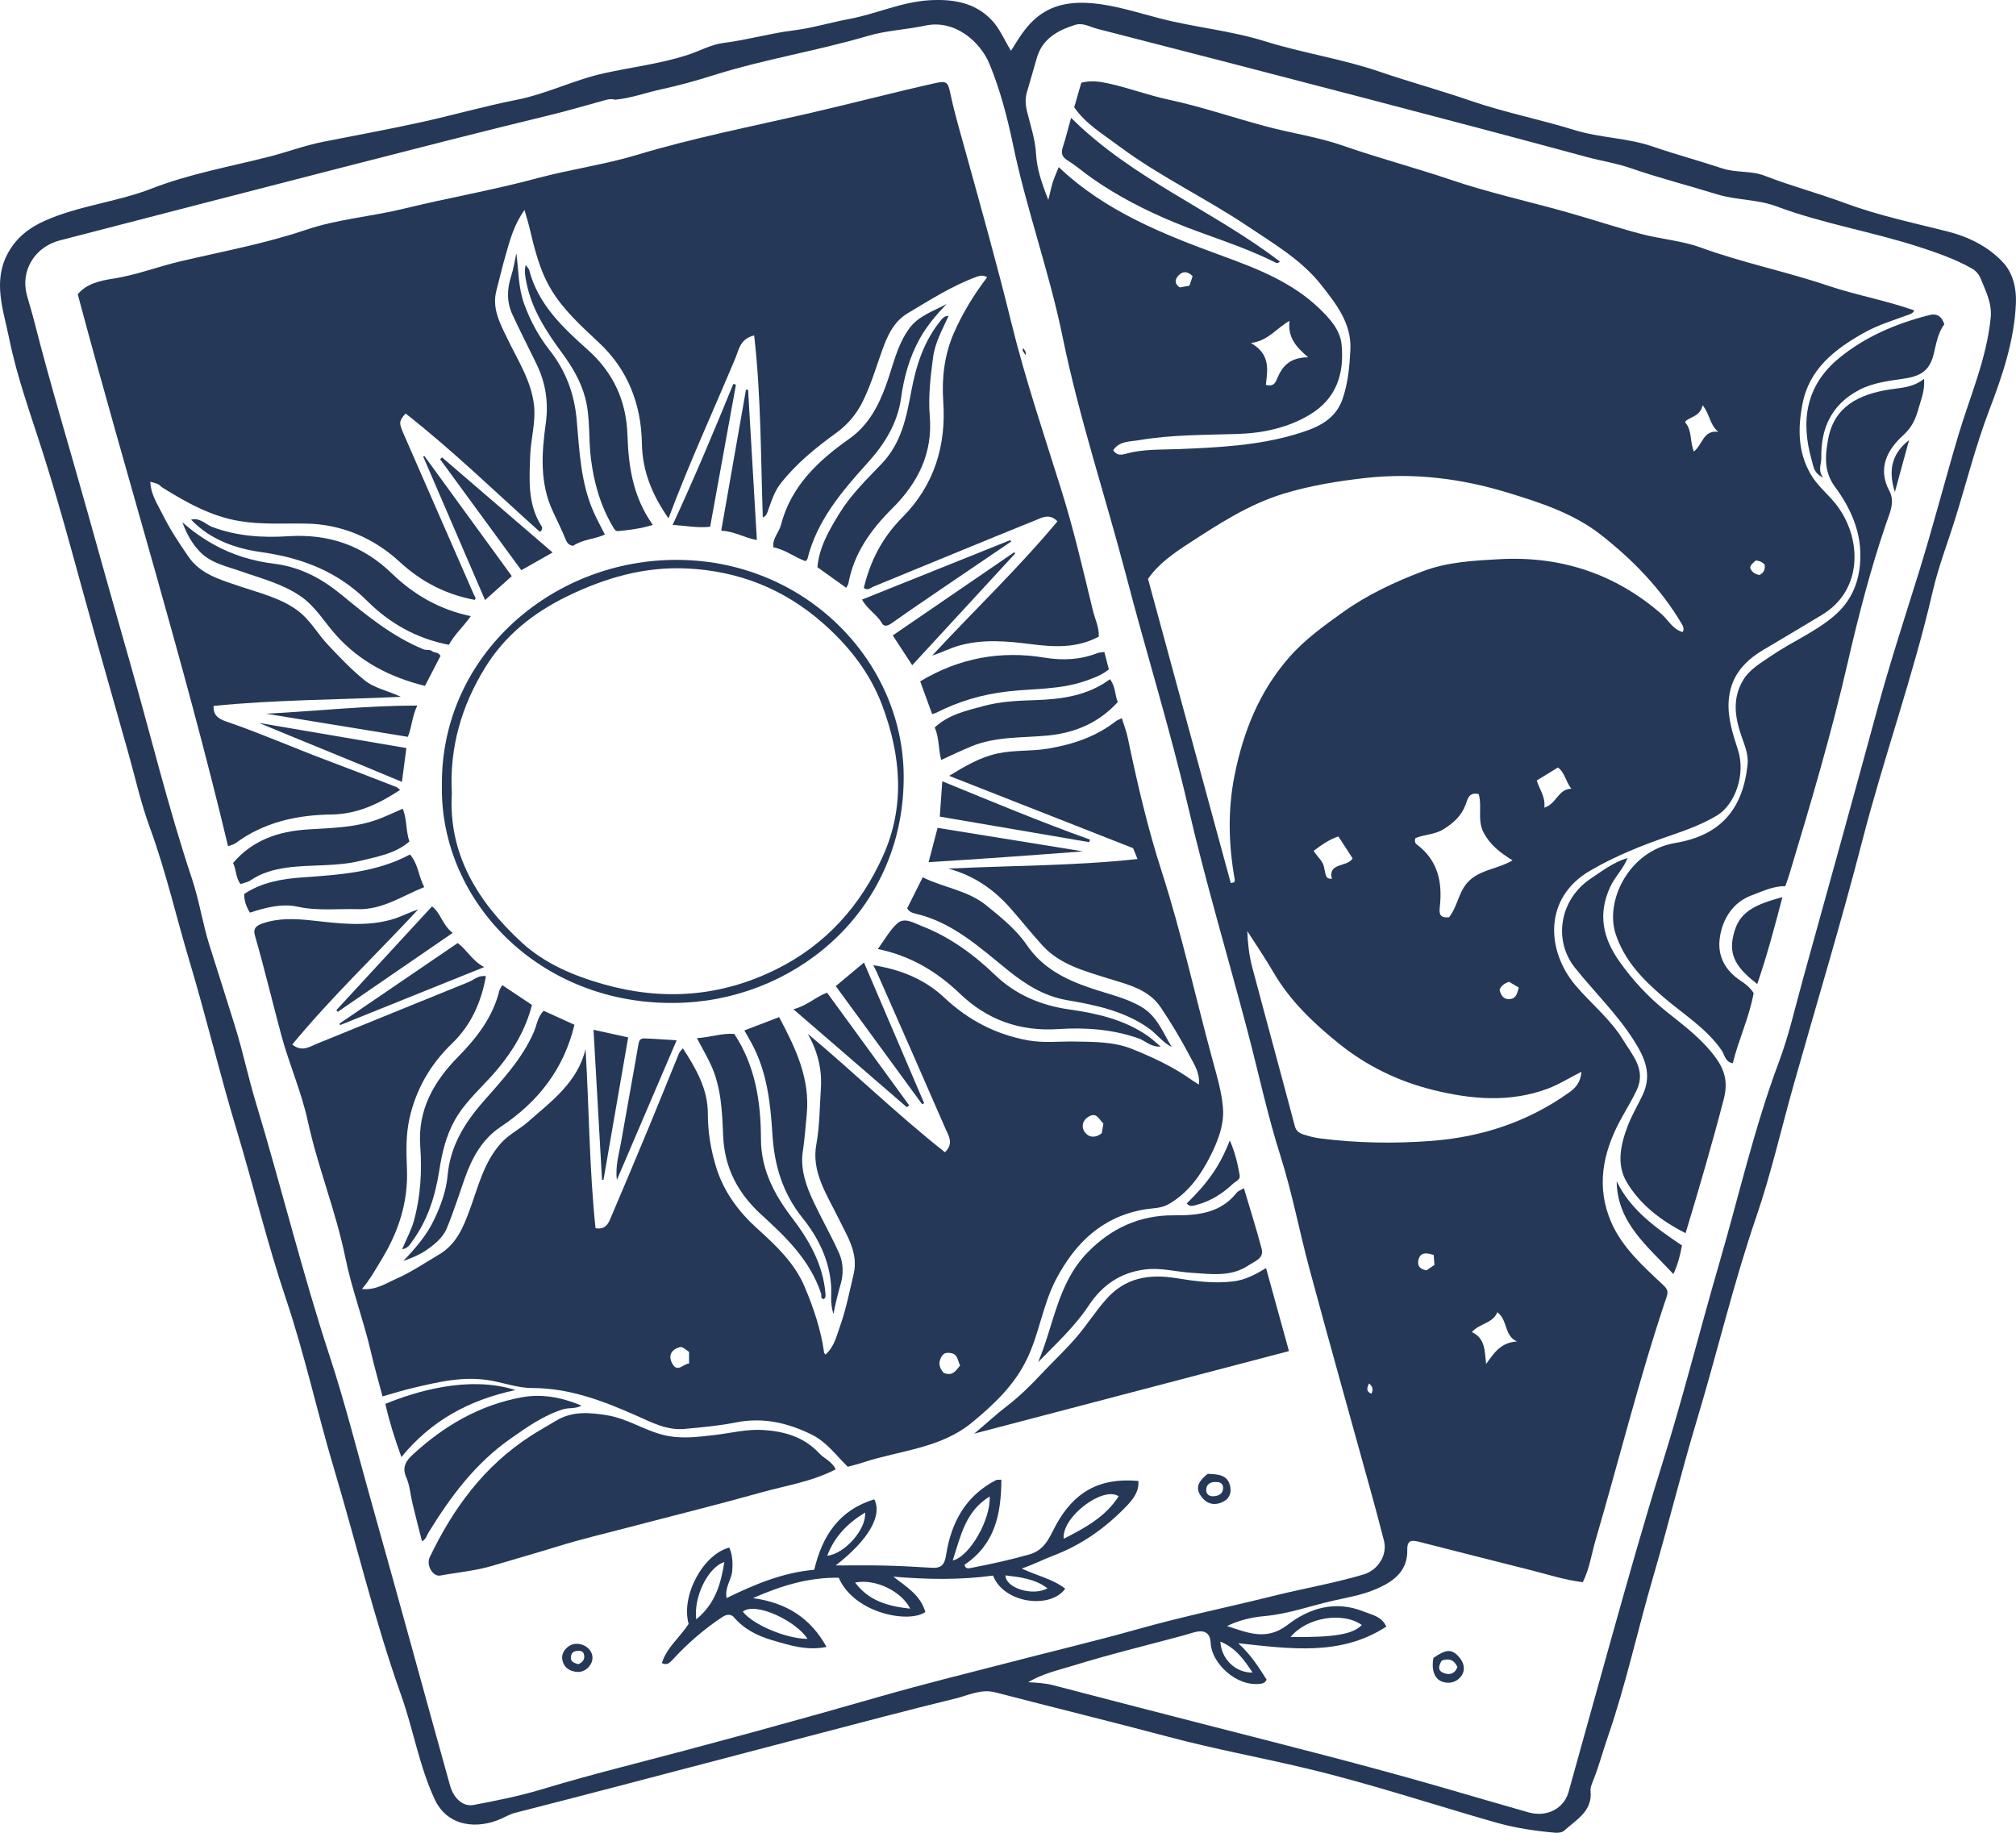 <svg width="55" height="50" viewBox="0 0 55 50" fill="none" xmlns="http://www.w3.org/2000/svg">
<path fill-rule="evenodd" clip-rule="evenodd" d="M52.638 8.595C51.736 8.824 50.892 9.181 50.18 9.764C49.266 10.51 49.12 11.482 49.426 12.551C49.473 12.717 49.479 12.91 49.738 13.026C49.587 12.829 49.691 12.665 49.688 12.504C49.672 11.699 49.953 11.038 50.727 10.635C51.123 10.429 51.563 10.389 51.993 10.321C52.436 10.251 52.65 10.075 52.752 9.669C52.824 9.383 52.865 9.085 53.044 8.848C52.979 8.637 52.851 8.542 52.638 8.595Z" fill="#253858"/>
<path fill-rule="evenodd" clip-rule="evenodd" d="M54.654 7.167C54.251 6.729 53.706 6.458 53.117 6.311C52.175 6.074 51.22 5.872 50.312 5.533C49.596 5.267 48.856 5.072 48.145 4.795C47.773 4.649 47.367 4.72 46.99 4.595C46.357 4.385 45.711 4.212 45.08 3.995C44.392 3.758 43.654 3.765 42.958 3.549C42.016 3.257 41.039 3.066 40.11 2.745C39.292 2.463 38.455 2.235 37.636 1.955C36.62 1.607 35.538 1.447 34.507 1.125C33.574 0.834 32.596 0.747 31.654 0.505C31.037 0.347 30.431 0.142 29.786 0.088C29.21 0.04 28.684 0.123 28.238 0.515C27.959 0.759 27.779 1.071 27.581 1.386C27.403 1.096 27.277 0.783 27.058 0.551C26.602 0.069 26.003 -0.033 25.338 0.008C24.582 0.057 23.906 0.38 23.176 0.516C22.659 0.613 22.152 0.768 21.632 0.832C20.996 0.911 20.382 1.091 19.747 1.17C19.39 1.215 19.08 1.397 18.744 1.504C18.011 1.739 17.244 1.831 16.494 1.995C15.67 2.174 14.919 2.561 14.086 2.725C13.204 2.899 12.34 3.148 11.461 3.34C10.587 3.531 9.707 3.693 8.829 3.866C8.32 3.965 7.837 4.149 7.337 4.276C6.264 4.549 5.167 4.743 4.132 5.146C3.189 5.513 2.158 5.607 1.226 6.021C0.792 6.214 0.457 6.48 0.231 6.879C-0.215 7.662 0.095 8.465 0.249 9.228C0.467 10.312 0.858 11.361 1.192 12.421C1.711 14.057 2.138 15.72 2.604 17.371C2.901 18.421 3.198 19.471 3.495 20.521C3.688 21.201 3.838 21.896 4.082 22.559C4.526 23.768 4.808 25.02 5.177 26.248C5.63 27.764 5.997 29.305 6.454 30.819C6.917 32.356 7.29 33.916 7.804 35.442C8.312 36.951 8.649 38.513 9.104 40.039C9.722 42.108 10.219 44.21 10.944 46.248C11.278 47.185 11.435 48.172 11.858 49.084C12.214 49.852 13.041 49.902 13.674 49.616C13.802 49.559 13.92 49.489 14.06 49.454C15.037 49.205 16.014 48.951 16.99 48.696C18.674 48.255 20.357 47.812 22.041 47.372C23.384 47.021 24.727 46.664 26.077 46.334C26.428 46.247 26.766 46.068 27.163 46.171C28.737 46.582 30.319 46.967 31.892 47.386C33.13 47.716 34.392 47.946 35.637 48.243C37.383 48.659 39.081 49.226 40.803 49.718C41.338 49.87 41.876 49.95 42.424 49.998C42.506 50.006 42.617 49.992 42.673 49.943C43.005 49.642 43.45 49.41 43.393 48.86C43.383 48.757 43.439 48.643 43.479 48.54C43.627 48.158 43.734 47.762 43.867 47.375C44.361 45.945 44.677 44.466 45.102 43.016C45.52 41.586 45.873 40.138 46.303 38.711C46.855 36.878 47.29 35.016 47.913 33.201C48.319 32.019 48.595 30.794 48.935 29.591C49.562 27.369 50.234 25.159 50.81 22.925C51.398 20.646 52.2 18.425 52.729 16.129C52.886 15.451 53.143 14.795 53.349 14.127C53.653 13.148 53.902 12.155 54.27 11.189C54.629 10.253 54.958 9.282 54.998 8.262C55.014 7.869 54.918 7.457 54.654 7.167L54.654 7.167ZM24.021 46.28C21.68 46.953 19.331 47.594 16.971 48.205C16.232 48.396 15.494 48.6 14.761 48.82C14.162 48.999 13.537 49.126 12.916 49.242C12.636 49.294 12.376 49.064 12.277 48.708C11.94 47.507 11.612 46.302 11.278 45.098C10.884 43.672 10.49 42.246 10.089 40.822C9.731 39.545 9.408 38.256 8.994 36.996C8.244 34.712 7.675 32.379 6.98 30.079C6.776 29.405 6.633 28.716 6.426 28.045C6.193 27.29 5.951 26.538 5.714 25.786C5.528 25.197 5.438 24.578 5.241 23.985C4.586 22.024 4.102 20.016 3.534 18.031C3.151 16.693 2.774 15.354 2.4 14.013C1.91 12.256 1.377 10.509 0.928 8.742C0.868 8.507 0.793 8.276 0.731 8.042C0.556 7.38 0.95 6.734 1.634 6.558C4.212 5.892 6.79 5.222 9.37 4.56C11.255 4.077 13.138 3.591 15.028 3.134C15.496 3.021 15.955 2.883 16.417 2.758C16.528 2.727 16.638 2.682 16.779 2.72C17.2 2.684 17.615 2.529 18.044 2.436C18.527 2.331 19.006 2.198 19.478 2.049C20.858 1.613 22.294 1.389 23.676 0.98C24.191 0.828 24.722 0.811 25.239 0.699C26.049 0.522 26.744 1.14 26.993 1.74C27.293 2.468 27.485 3.216 27.642 3.97C28.01 5.73 28.63 7.43 28.989 9.188C29.44 11.396 30.156 13.533 30.725 15.709C31.272 17.809 31.921 19.887 32.412 22C32.887 24.051 33.492 26.067 34.028 28.102C34.331 29.249 34.576 30.413 34.936 31.544C35.256 32.552 35.447 33.586 35.721 34.602C36.274 36.661 36.854 38.712 37.421 40.767C37.537 41.188 37.649 41.609 37.757 42.032C37.857 42.422 37.596 42.837 37.191 42.956C36.38 43.196 35.544 43.337 34.724 43.542C33.511 43.844 32.285 44.095 31.081 44.434C29.869 44.774 28.643 45.064 27.426 45.381C26.289 45.674 25.149 45.956 24.021 46.28L24.021 46.28ZM39.013 31.128C38.012 31.201 37.022 31.184 36.032 31.059C35.871 31.039 35.71 30.999 35.556 30.948C35.451 30.912 35.362 30.859 35.326 30.724C34.941 29.269 34.542 27.818 34.157 26.363C34.076 26.053 34.041 25.731 34.029 25.401C34.267 25.773 34.516 26.139 34.739 26.521C35.188 27.295 35.826 27.905 36.522 28.466C37.28 29.076 38.145 29.5 39.097 29.735C40.14 29.994 41.196 30.086 42.233 29.697C42.53 29.585 42.803 29.413 43.146 29.238C43.118 29.536 42.979 29.683 42.81 29.803C41.68 30.608 40.413 31.027 39.012 31.128L39.013 31.128ZM41.387 36.597C40.939 36.624 40.757 36.913 40.544 37.212C40.501 36.853 40.527 36.514 40.155 36.341C40.368 36.096 40.719 36.113 40.851 35.798C41.145 36.028 41.028 36.437 41.387 36.597ZM39.135 34.507C39.059 34.559 38.984 34.61 38.917 34.656C38.705 34.623 38.654 34.487 38.708 34.334C38.772 34.15 38.937 34.184 39.113 34.236C39.122 34.334 39.128 34.417 39.135 34.507ZM37.414 38.022C37.271 37.961 37.285 37.87 37.351 37.742C37.469 37.84 37.459 37.923 37.414 38.022ZM36.336 23.978C36.178 23.96 36.182 23.96 36.12 23.648C36.087 23.482 35.939 23.377 35.839 23.212C36.049 23.052 36.255 22.907 36.513 22.818C36.649 23.025 36.771 23.214 36.901 23.416C36.764 23.666 36.222 23.518 36.336 23.978ZM40.478 22.718C40.65 23.044 40.917 23.257 41.265 23.471C40.889 23.695 40.461 23.713 40.134 23.981C39.789 24.265 39.79 24.696 39.534 25.023C39.343 25.042 39.251 24.995 39.278 24.763C39.357 24.097 39.246 23.482 38.653 23.038C38.599 22.998 38.592 22.945 38.613 22.867C38.852 22.762 39.141 22.773 39.382 22.622C39.657 22.45 39.874 22.254 39.987 21.946C40.039 21.809 40.069 21.597 40.342 21.665C40.441 22.007 40.295 22.376 40.478 22.718ZM41.435 26.941C41.392 27.077 41.379 27.233 41.201 27.255C41.03 27.277 40.947 27.163 40.911 27.001C40.953 26.901 41.032 26.828 41.171 26.785C41.261 26.838 41.342 26.886 41.435 26.941ZM42.132 22.034C42.168 21.731 41.994 21.53 41.926 21.293C42.109 21.179 42.294 21.066 42.502 20.938C42.687 21.07 42.706 21.301 42.867 21.516C42.502 21.531 42.475 21.921 42.132 22.034ZM40.906 15.255C40.21 15.294 39.494 15.329 38.825 15.582C38.048 15.877 37.3 16.226 36.628 16.708C36.109 17.08 35.589 17.453 35.167 17.937C34.353 18.868 33.924 19.953 33.684 21.137C33.49 22.096 33.516 23.043 33.686 23.995C33.691 24.019 33.678 24.045 33.674 24.069C33.641 24.076 33.61 24.084 33.577 24.09C32.828 21.332 32.078 18.575 31.32 15.793C31.598 15.385 32.022 15.091 32.441 14.819C33.249 14.294 34.06 13.764 35.003 13.473C35.733 13.249 36.485 13.127 37.241 13.041C38.565 12.891 39.866 13.052 41.132 13.44C42.026 13.713 42.922 14.003 43.666 14.583C44.548 15.273 45.317 16.064 45.884 17.025C45.927 17.098 45.95 17.157 45.907 17.244C45.63 17.168 45.512 16.909 45.32 16.744C44.059 15.65 42.576 15.163 40.906 15.255ZM53.416 11.911C53.051 13.143 52.731 14.388 52.349 15.616C51.962 16.86 51.557 18.098 51.215 19.355C50.549 21.806 49.868 24.253 49.191 26.7C48.978 27.463 48.807 28.241 48.528 28.982C47.858 30.771 47.439 32.629 46.907 34.455C46.374 36.286 45.912 38.139 45.341 39.96C44.845 41.544 44.397 43.141 43.949 44.738C43.561 46.121 43.178 47.505 42.793 48.888C42.667 49.339 42.201 49.584 41.704 49.444C40.9 49.216 40.099 48.98 39.296 48.748C37.197 48.142 35.077 47.611 32.96 47.068C31.555 46.707 30.148 46.345 28.744 45.977C28.541 45.923 28.333 45.907 28.049 45.892C28.458 45.653 28.852 45.57 29.221 45.456C30.233 45.142 31.267 44.891 32.292 44.615C32.402 44.585 32.51 44.546 32.622 44.521C32.888 44.461 33.02 44.568 33.031 44.839C33.05 45.339 33.711 46.036 34.405 45.932C34.461 45.923 34.52 45.903 34.555 45.821C34.348 45.5 34.146 45.16 33.781 44.829C35.217 44.983 36.575 45.183 37.821 44.376C37.696 44.093 37.424 44.053 37.196 43.962C36.432 43.654 35.722 43.87 35.133 44.324C34.547 44.777 34.033 44.539 33.475 44.36C33.798 44.203 34.143 44.12 34.496 44.089C35.139 44.031 35.742 43.813 36.363 43.67C36.735 43.585 37.114 43.524 37.472 43.379C37.991 43.17 38.407 42.885 38.393 42.278C38.387 42.001 38.528 42.015 38.719 42.063C39.728 42.319 40.735 42.578 41.742 42.83C42.213 42.947 42.673 43.102 43.181 43.164C43.368 42.788 43.422 42.381 43.536 41.995C44.181 39.792 44.731 37.564 45.466 35.386C45.52 35.226 45.489 35.163 45.364 35.047C44.825 34.54 44.261 34.036 43.962 33.355C43.544 32.405 43.717 31.471 44.195 30.58C44.344 30.301 44.513 30.033 44.65 29.745C44.917 29.181 44.536 28.791 44.278 28.365C43.931 27.794 43.397 27.378 42.972 26.869C42.186 25.928 42.111 24.498 43.371 23.759C44.074 23.347 44.819 23.052 45.586 22.79C46.02 22.641 46.452 22.482 46.844 22.246C47.32 21.96 47.639 21.144 47.412 20.45C47.272 20.016 47.129 19.581 47.162 19.116C47.206 18.477 47.564 18.048 48.112 17.726C48.643 17.415 49.169 17.095 49.696 16.78C50.873 16.08 50.78 14.609 50.069 13.732C49.853 13.466 49.58 13.247 49.404 12.947C49.045 12.336 49.047 11.68 49.175 11.02C49.357 10.073 50.041 9.533 50.856 9.077C51.244 8.861 51.655 8.738 52.062 8.589C52.125 8.566 52.19 8.548 52.224 8.468C51.452 8.195 50.64 8.053 49.87 7.793C48.725 7.407 47.536 7.168 46.399 6.753C45.883 6.565 45.311 6.525 44.775 6.383C44.086 6.201 43.408 5.975 42.723 5.782C41.665 5.485 40.585 5.248 39.548 4.894C38.589 4.569 37.607 4.313 36.652 3.978C35.971 3.739 35.242 3.636 34.542 3.449C33.653 3.212 32.78 2.91 31.881 2.718C31.317 2.597 30.783 2.394 30.223 2.272C29.985 2.22 29.753 2.193 29.5 2.256C29.437 2.475 29.373 2.697 29.306 2.927C29.618 3.379 30.094 3.663 30.527 3.985C31.629 4.809 32.891 5.402 34.033 6.168C34.753 6.651 35.513 7.091 36.054 7.784C36.462 8.305 36.873 8.823 36.841 9.535C36.819 9.996 36.778 10.453 36.625 10.891C36.417 11.489 35.877 11.693 35.322 11.855C34.288 12.159 33.218 12.208 32.145 12.252C31.672 12.271 31.189 12.248 30.724 12.377C30.614 12.406 30.476 12.445 30.371 12.284C30.532 12.028 30.832 12.05 31.071 12.009C31.967 11.856 32.877 11.868 33.783 11.838C34.458 11.815 35.123 11.674 35.718 11.322C36.477 10.874 36.679 10.172 36.599 9.386C36.559 8.994 36.27 8.681 35.985 8.407C35.245 7.7 34.31 7.332 33.352 6.983C31.753 6.397 30.165 5.775 28.884 4.559C28.819 4.722 28.763 4.844 28.722 4.97C28.68 5.102 28.654 5.238 28.6 5.453C28.421 5.001 28.288 4.609 28.266 4.209C28.244 3.797 28.11 3.417 28.016 3.026C27.976 2.856 27.966 2.697 28.01 2.535C28.098 2.221 28.196 1.91 28.282 1.596C28.426 1.07 28.841 0.832 29.33 0.679C29.545 0.611 29.742 0.737 29.939 0.787C32.4 1.418 34.861 2.055 37.318 2.698C39.31 3.219 41.301 3.744 43.289 4.283C43.687 4.392 44.101 4.453 44.487 4.587C45.262 4.856 46.056 5.057 46.837 5.299C47.37 5.464 47.939 5.433 48.461 5.628C49.728 6.103 51.074 6.319 52.358 6.737C52.847 6.896 53.336 7.066 53.787 7.319C53.91 7.387 53.995 7.492 54.042 7.613C54.176 7.953 54.349 8.264 54.309 8.672C54.196 9.805 53.734 10.837 53.416 11.911L53.416 11.911ZM33.294 44.785C33.706 44.952 33.938 45.272 34.172 45.63C33.707 45.638 33.319 45.26 33.294 44.785ZM35.21 44.66C35.646 44.121 36.634 43.963 37.153 44.331C36.911 44.585 36.408 44.672 35.21 44.66ZM46.096 11.418C46.23 11.346 46.394 11.296 46.451 11.055C46.653 11.309 46.64 11.585 46.877 11.78C46.463 11.732 46.457 12.12 46.212 12.319C46.097 12.038 46.167 11.751 45.984 11.537C45.948 11.496 46.033 11.453 46.096 11.418ZM47.749 15.495C47.753 15.396 47.839 15.357 47.895 15.293C47.996 15.295 48.077 15.334 48.144 15.402C48.161 15.528 48.123 15.623 48.003 15.687C47.883 15.665 47.792 15.609 47.749 15.495ZM32.158 7.509C32.279 7.385 32.41 7.406 32.537 7.535C32.507 7.626 32.481 7.703 32.45 7.795C32.364 7.81 32.273 7.825 32.185 7.841C32.029 7.736 32.055 7.615 32.158 7.509ZM34.128 9.358C34.599 9.296 34.805 8.969 35.181 8.752C35.128 9.196 35.345 9.453 35.688 9.747C35.177 9.752 34.977 10.004 34.843 10.328C34.793 10.449 34.741 10.555 34.534 10.5C34.578 10.103 34.673 9.669 34.128 9.358Z" fill="#253858"/>
<path fill-rule="evenodd" clip-rule="evenodd" d="M9.049 22.22C9.743 22.211 10.339 21.93 10.915 21.55C10.868 21.514 10.844 21.482 10.811 21.47C10.173 21.223 9.536 20.974 8.896 20.734C8.007 20.4 7.138 20.018 6.24 19.707C6.055 19.643 5.805 19.572 5.828 19.258C7.521 19.088 9.23 19.091 10.934 19.01C10.597 18.845 10.221 18.784 9.937 18.551C9.579 18.26 9.261 17.924 8.945 17.589C8.657 17.283 8.46 16.904 8.107 16.647C7.642 16.31 7.092 16.181 6.561 16.002C6.029 15.821 5.476 15.673 5.142 15.188C4.887 14.819 4.639 14.442 4.441 14.044C4.303 13.766 4.113 13.489 4.101 13.143C4.192 13.17 4.257 13.182 4.313 13.209C4.355 13.229 4.384 13.272 4.424 13.297C5.079 13.704 5.749 14.084 6.533 14.215C7.135 14.316 7.744 14.274 8.351 14.284C9.343 14.301 10.208 14.69 10.901 15.326C11.503 15.879 12.164 16.217 12.954 16.366C12.997 16.299 12.948 16.267 12.93 16.226C12.285 14.75 11.641 13.275 10.995 11.799C10.882 11.54 10.887 11.475 11.066 11.281C12.353 12.29 13.52 13.428 14.734 14.514C14.796 14.451 14.802 14.399 14.777 14.36C14.389 13.754 14.441 13.094 14.465 12.42C14.483 11.959 14.622 11.512 14.568 11.046C14.49 10.38 14.125 9.827 13.844 9.242C13.64 8.821 13.415 8.412 13.544 7.922C13.63 7.594 13.707 7.261 13.802 6.934C13.917 6.531 14.027 6.124 14.309 5.73C14.362 5.913 14.404 6.044 14.437 6.178C14.58 6.784 14.725 7.396 15.057 7.933C15.39 8.473 15.867 8.906 16.335 9.342C17.139 10.091 17.493 11.039 17.512 12.093C17.524 12.852 17.79 13.497 18.238 14.142C18.802 12.632 19.462 11.208 20.066 9.762C20.161 9.536 20.187 9.247 20.575 9.15C20.765 10.811 20.753 12.46 20.811 14.117C20.923 14.065 20.934 13.983 20.962 13.903C21.052 13.652 21.13 13.401 21.305 13.18C21.727 12.645 22.252 12.217 22.799 11.821C23.117 11.591 23.351 11.319 23.521 10.984C23.745 10.543 23.885 10.071 24.049 9.608C24.195 9.196 24.362 8.785 24.766 8.544C25.376 8.181 25.975 7.796 26.649 7.549C26.745 7.515 26.824 7.504 26.932 7.562C26.561 8.05 26.254 8.555 26.02 9.092C25.765 9.679 25.69 10.312 25.733 10.947C25.819 12.155 25.485 13.241 24.621 14.111C24.064 14.671 23.744 15.305 23.566 16.038C23.672 16.124 23.748 16.037 23.83 16.003C25.304 15.398 26.777 14.789 28.254 14.191C28.429 14.12 28.636 13.999 28.849 14.223C27.779 15.507 26.567 16.659 25.432 17.884C25.689 17.805 25.922 17.679 26.174 17.61C26.817 17.432 27.479 17.489 28.125 17.573C28.764 17.655 29.378 17.688 29.977 17.367C29.989 17.11 29.869 16.88 29.812 16.64C29.548 15.546 29.294 14.451 28.958 13.375C28.483 11.856 27.971 10.347 27.591 8.802C27.206 7.232 26.769 5.677 26.337 4.12C26.193 3.6 26.04 3.081 25.928 2.554C25.86 2.229 25.828 2.197 25.482 2.275C24.326 2.534 23.179 2.837 22.023 3.102C20.47 3.458 18.904 3.765 17.376 4.226C16.49 4.493 15.561 4.618 14.667 4.859C13.457 5.186 12.219 5.398 11.004 5.696C10.121 5.911 9.209 5.977 8.343 6.271C7.225 6.649 6.058 6.861 4.909 7.132C4.295 7.277 3.707 7.508 3.074 7.604C2.736 7.656 2.359 7.739 2.121 8.028C3.464 13.058 5.012 18.019 6.222 23.086C6.334 23.043 6.384 23.035 6.42 23.008C7.198 22.43 8.091 22.233 9.05 22.22L9.049 22.22Z" fill="#253858"/>
<path fill-rule="evenodd" clip-rule="evenodd" d="M13.425 37.67C13.789 37.739 14.146 37.867 14.526 37.867C15.54 37.868 16.454 38.218 17.357 38.618C17.778 38.804 18.196 39.029 18.683 38.982C19.146 38.938 19.614 38.898 20.069 38.807C20.811 38.659 21.483 38.811 22.142 39.136C22.556 39.34 22.808 39.703 23.128 40.015C23.271 39.975 23.411 39.943 23.546 39.897C24.551 39.565 25.659 39.52 26.526 38.801C27.134 38.299 27.682 37.778 28.023 37.063C28.358 36.361 28.452 35.581 28.814 34.895C29.328 33.925 30.05 33.197 31.225 32.994C31.442 32.958 31.678 32.969 31.882 32.851C32.419 32.54 32.752 32.068 33.02 31.539C33.232 31.121 33.402 30.676 33.364 30.215C33.328 29.775 33.195 29.341 33.079 28.911C32.613 27.198 32.237 25.465 31.692 23.771C31.305 22.574 31.023 21.348 30.765 20.118C30.728 19.942 30.661 19.772 30.605 19.592C30.534 19.628 30.477 19.647 30.433 19.682C29.895 20.1 29.268 20.308 28.598 20.422C28.142 20.501 27.677 20.456 27.222 20.554C26.742 20.657 26.339 20.893 25.894 21.166C27.607 21.84 29.263 22.49 30.913 23.139C30.953 23.235 30.987 23.32 31.033 23.435C29.307 23.624 27.589 23.611 25.873 23.696C26.574 23.887 27.118 24.265 27.58 24.793C27.876 25.13 28.153 25.481 28.456 25.81C28.919 26.31 29.571 26.485 30.205 26.684C30.747 26.854 31.332 26.978 31.669 27.485C31.953 27.91 32.218 28.349 32.454 28.8C32.576 29.033 32.742 29.27 32.708 29.588C32.63 29.539 32.572 29.506 32.52 29.468C32.015 29.107 31.45 28.843 30.879 28.615C30.389 28.417 29.835 28.422 29.299 28.414C28.885 28.409 28.466 28.457 28.054 28.383C27.17 28.225 26.416 27.83 25.77 27.223C25.234 26.719 24.575 26.448 23.825 26.332C23.863 26.41 23.898 26.474 23.928 26.54C24.55 27.951 25.173 29.361 25.787 30.775C25.875 30.976 26.031 31.193 25.78 31.435C24.488 30.414 23.308 29.266 22.038 28.203C22.309 28.682 22.431 29.183 22.395 29.701C22.36 30.208 22.363 30.715 22.271 31.222C22.131 31.973 22.564 32.597 22.875 33.236C23.111 33.72 23.422 34.181 23.29 34.751C23.176 35.238 23.079 35.732 22.911 36.2C22.819 36.455 22.756 36.752 22.519 36.954C22.501 36.927 22.485 36.914 22.483 36.899C22.396 36.275 22.195 35.678 21.951 35.103C21.686 34.474 21.189 33.993 20.681 33.537C20.161 33.07 19.759 32.535 19.548 31.874C19.393 31.384 19.311 30.887 19.311 30.373C19.311 29.712 18.991 29.154 18.63 28.599C18.591 28.648 18.545 28.685 18.526 28.733C18.259 29.383 17.998 30.036 17.729 30.685C17.369 31.551 17.008 32.417 16.638 33.279C16.581 33.407 16.491 33.55 16.247 33.506C16.077 31.888 16.073 30.256 15.975 28.619C15.757 29.527 15.047 30.041 14.402 30.608C14.17 30.811 13.888 30.945 13.678 31.176C13.196 31.705 13.048 32.375 12.814 33.008C12.638 33.483 12.452 33.943 11.982 34.222C11.584 34.458 11.196 34.72 10.773 34.904C10.515 35.017 10.252 35.202 9.875 35.165C10.104 34.894 10.244 34.632 10.399 34.378C10.872 33.608 11.14 32.792 11.102 31.884C11.083 31.433 11.071 30.972 11.168 30.527C11.342 29.732 11.734 29.043 12.333 28.466C12.858 27.959 13.13 27.336 13.257 26.631C13.05 26.6 12.931 26.732 12.786 26.79C11.404 27.347 10.026 27.915 8.644 28.475C8.444 28.556 8.242 28.708 7.973 28.496C9.042 27.199 10.264 26.042 11.407 24.812C11.159 24.89 10.934 25.014 10.692 25.084C9.972 25.29 9.237 25.191 8.513 25.112C8.044 25.061 7.594 25.039 7.144 25.199C6.98 25.258 6.903 25.341 6.952 25.511C7.211 26.408 7.426 27.315 7.668 28.216C7.881 29.014 8.222 29.779 8.398 30.588C8.671 31.844 9.163 33.042 9.421 34.307C9.597 35.173 9.919 36.013 10.119 36.882C10.212 37.285 10.328 37.683 10.436 38.095C10.725 38.013 10.969 37.936 11.218 37.876C11.942 37.705 12.657 37.524 13.425 37.67L13.425 37.67ZM29.683 30.473C29.914 30.322 29.98 30.533 30.103 30.655C30.087 30.753 30.072 30.836 30.057 30.917C29.88 31.055 29.692 31.038 29.582 30.866C29.505 30.748 29.524 30.576 29.683 30.473ZM25.696 36.995C25.754 36.905 25.832 36.9 25.92 36.91C26.141 36.933 26.122 37.124 26.194 37.251C26.079 37.393 25.989 37.554 25.746 37.453C25.616 37.31 25.589 37.162 25.696 36.995ZM18.56 36.746C18.656 36.755 18.718 36.83 18.799 36.881V37.197C18.635 37.209 18.477 37.465 18.336 37.191C18.227 36.979 18.309 36.817 18.56 36.746Z" fill="#253858"/>
<path fill-rule="evenodd" clip-rule="evenodd" d="M22.798 40.085C22.696 39.865 22.481 39.79 22.343 39.641C21.932 39.199 21.393 39.046 20.81 39.011C20.367 38.984 19.933 39.098 19.495 39.149C19.021 39.203 18.558 39.267 18.074 39.141C17.551 39.005 17.102 38.697 16.563 38.61C16.084 38.533 15.62 38.49 15.176 38.755C14.942 38.894 14.707 39.027 14.476 39.175C13.199 39.999 12.359 41.158 11.725 42.48C11.62 42.699 11.807 43.02 12.013 42.982C12.489 42.894 12.971 42.855 13.439 42.714C14.041 42.534 14.644 42.364 15.244 42.179C15.846 41.992 16.464 41.846 17.074 41.687C18.311 41.362 19.55 41.056 20.781 40.712C21.449 40.524 22.148 40.423 22.798 40.085Z" fill="#253858"/>
<path fill-rule="evenodd" clip-rule="evenodd" d="M32.082 34.868C31.348 34.751 30.701 34.855 30.181 35.442C29.89 35.77 29.659 36.138 29.377 36.468C29.068 36.829 28.716 37.156 28.39 37.504C28.105 37.81 27.805 38.1 27.473 38.357C27.165 38.593 26.884 38.857 26.578 39.111C29.436 38.362 32.292 37.613 35.165 36.859C34.952 36.086 34.751 35.356 34.54 34.594C34.243 34.775 33.972 34.917 33.649 34.957C33.119 35.024 32.601 34.952 32.082 34.868Z" fill="#253858"/>
<path fill-rule="evenodd" clip-rule="evenodd" d="M28.811 41.601C28.633 41.927 28.517 42.283 28.082 42.407C27.549 42.558 27.012 42.675 26.47 42.779C26.409 42.792 26.328 42.792 26.315 42.687C27.151 42.126 27.314 41.293 27.319 40.367C27.233 40.373 27.199 40.366 27.175 40.378C26.33 40.814 25.948 41.55 25.811 42.42C25.771 42.684 25.683 42.788 25.416 42.77C24.982 42.743 24.551 42.72 24.117 42.71C23.684 42.699 23.252 42.707 22.799 42.707C23.693 42.013 24.079 41.346 23.852 40.903C22.889 41.197 22.433 41.9 22.214 42.825C21.367 42.898 20.591 43.22 19.822 43.597C19.769 43.304 19.948 43.11 19.973 42.881C19.997 42.655 19.989 42.432 19.897 42.219C19.192 42.399 18.57 43.519 18.787 44.303C18.55 44.666 18.19 44.945 18.056 45.371C18.196 45.436 18.264 45.371 18.341 45.288C18.751 44.842 19.203 44.444 19.716 44.108C19.842 44.025 19.959 44.045 20.017 44.114C20.294 44.443 20.668 44.629 21.062 44.745C21.527 44.881 22.007 45.04 22.549 44.93C22.125 44.163 21.486 43.728 20.542 43.598C21.343 43.245 22.085 43.029 22.882 43.043C23.304 44.013 24.789 44.296 25.245 43.978C25.119 43.524 24.731 43.289 24.371 43.013C25.291 43.09 26.196 43.107 27.092 42.983C27.38 43.74 28.651 43.91 29.062 43.341C28.72 43.074 28.285 42.986 27.875 42.791C28.194 42.682 28.464 42.542 28.747 42.435C29.521 42.139 30.172 41.673 30.731 41.091C30.903 40.912 31.084 40.691 31.056 40.401C29.957 40.302 29.285 40.736 28.811 41.601ZM18.995 44.177C18.917 43.574 19.312 42.755 19.761 42.615C19.667 43.214 19.513 43.751 18.995 44.177ZM22.029 44.71C21.45 44.707 20.538 44.323 20.265 43.966C20.627 43.685 21.745 44.244 22.029 44.71ZM23.601 41.263C23.641 41.716 23.048 42.389 22.568 42.443C22.77 41.91 23.126 41.556 23.601 41.263ZM24.833 43.886C24.226 43.821 23.703 43.675 23.329 43.173C23.877 43.064 24.584 43.401 24.833 43.886ZM27 40.826C27.035 41.437 26.461 42.464 25.992 42.571C26.209 41.909 26.333 41.234 27 40.826ZM28.577 43.331C28.175 43.554 27.433 43.325 27.432 42.978C27.835 43.028 28.236 43.069 28.577 43.331ZM29.02 41.979C28.957 41.39 30.092 40.532 30.519 40.819C30.164 41.38 29.601 41.683 29.02 41.979Z" fill="#253858"/>
<path fill-rule="evenodd" clip-rule="evenodd" d="M18.168 15.28C14.865 15.419 12.029 18.005 12.056 21.411C11.988 24.627 14.824 27.56 18.707 27.351C21.842 27.182 24.686 24.738 24.654 21.143C24.625 17.938 21.816 15.127 18.168 15.28ZM21.159 26.453C19.65 27.196 18.082 27.307 16.472 26.853C15.652 26.622 14.859 26.287 14.234 25.712C13.03 24.603 12.228 23.297 12.327 21.639C12.26 20.386 12.593 19.255 13.236 18.211C13.768 17.345 14.536 16.726 15.467 16.271C16.506 15.765 17.584 15.45 18.755 15.509C20.162 15.58 21.388 16.069 22.441 16.992C23.163 17.626 23.733 18.354 24.066 19.237C24.581 20.605 24.701 22.002 24.085 23.361C23.481 24.699 22.536 25.776 21.159 26.453Z" fill="#253858"/>
<path fill-rule="evenodd" clip-rule="evenodd" d="M32.025 33.155C31.091 33.149 30.313 33.509 29.671 34.168C28.847 35.013 28.753 36.156 28.321 37.161C28.806 36.663 29.319 36.195 29.703 35.615C30.063 35.072 30.555 34.715 31.247 34.631C31.677 34.579 32.086 34.697 32.504 34.723C33.04 34.758 33.588 34.842 34.066 34.518C34.227 34.41 34.489 34.33 34.421 34.073C34.278 33.526 34.105 32.986 33.936 32.415C33.848 32.469 33.775 32.491 33.738 32.54C33.298 33.094 32.687 33.16 32.025 33.155Z" fill="#253858"/>
<path fill-rule="evenodd" clip-rule="evenodd" d="M13.927 39.249C14.375 38.934 14.822 38.617 15.359 38.447C15.52 38.397 15.703 38.441 15.864 38.346C15.326 38.121 14.786 38.017 14.226 38.121C13.073 38.335 12.113 38.901 11.272 39.673C11.086 39.842 10.957 40.018 11.083 40.301C11.179 40.519 11.195 40.77 11.251 41.005C11.334 41.351 11.423 41.696 11.513 42.049C11.629 41.989 11.641 41.888 11.689 41.811C12.288 40.837 12.963 39.924 13.927 39.249Z" fill="#253858"/>
<path fill-rule="evenodd" clip-rule="evenodd" d="M25.881 8.614C25.822 8.627 25.793 8.627 25.773 8.64C25.741 8.661 25.71 8.686 25.688 8.715C25.211 9.287 24.995 9.96 24.862 10.671C24.727 11.385 24.598 12.086 24.042 12.663C23.639 13.084 23.211 13.5 22.903 14.003C22.62 14.463 22.347 14.928 22.301 15.475C22.56 15.66 22.811 15.839 23.085 16.035C23.104 15.997 23.138 15.958 23.146 15.915C23.296 15.092 23.762 14.446 24.351 13.861C25.047 13.17 25.448 12.357 25.366 11.364C25.322 10.819 25.384 10.281 25.457 9.742C25.511 9.344 25.706 8.996 25.881 8.614L25.881 8.614Z" fill="#253858"/>
<path fill-rule="evenodd" clip-rule="evenodd" d="M20.76 31.071C20.757 30.062 20.611 29.087 20.033 28.207C19.697 28.18 19.382 28.3 19.013 28.321C19.149 28.581 19.279 28.804 19.388 29.036C19.679 29.658 19.701 30.329 19.729 30.991C19.765 31.858 20.131 32.554 20.77 33.137C21.453 33.758 22.11 34.397 22.402 35.295C22.417 35.342 22.375 35.433 22.478 35.44C22.534 35.393 22.524 35.339 22.519 35.282C22.453 34.497 22.074 33.833 21.608 33.223C21.112 32.574 20.761 31.892 20.76 31.071Z" fill="#253858"/>
<path fill-rule="evenodd" clip-rule="evenodd" d="M28.878 28.074C29.615 28.026 30.355 28.079 31.064 28.329C31.251 28.395 31.395 28.571 31.665 28.55C31.517 28.429 31.409 28.325 31.287 28.242C30.653 27.813 29.922 27.644 29.173 27.539C28.393 27.429 27.706 27.134 27.151 26.602C26.559 26.034 25.908 25.557 25.133 25.258C24.934 25.182 24.679 25.017 24.486 25.186C24.275 25.372 24.137 25.636 23.949 25.89C24.852 26.078 25.565 26.511 26.191 27.111C26.929 27.819 27.819 28.145 28.878 28.074Z" fill="#253858"/>
<path fill-rule="evenodd" clip-rule="evenodd" d="M15.963 10.845C16.111 11.4 16.05 11.968 16.123 12.526C16.207 13.185 16.386 13.81 16.731 14.388C16.768 14.448 16.791 14.498 16.878 14.488C17.176 14.455 17.475 14.425 17.81 14.32C17.261 13.546 17.146 12.716 17.118 11.861C17.086 10.944 16.742 10.171 16.027 9.536C15.342 8.926 14.672 8.288 14.436 7.363C14.425 7.325 14.386 7.293 14.342 7.23C14.297 7.41 14.331 7.549 14.359 7.694C14.502 8.436 14.907 9.051 15.35 9.652C15.616 10.017 15.844 10.4 15.963 10.845L15.963 10.845Z" fill="#253858"/>
<path fill-rule="evenodd" clip-rule="evenodd" d="M10.027 16.403C10.629 17.005 11.375 17.425 12.247 17.591C12.403 17.301 12.649 17.09 12.843 16.809C11.988 16.63 11.285 16.221 10.689 15.644C9.903 14.883 8.975 14.557 7.857 14.629C7.166 14.674 6.468 14.629 5.796 14.379C5.61 14.31 5.461 14.114 5.213 14.176C5.736 14.724 6.42 14.963 7.132 15.063C8.254 15.222 9.222 15.599 10.027 16.403L10.027 16.403Z" fill="#253858"/>
<path fill-rule="evenodd" clip-rule="evenodd" d="M10.97 34.081C11.134 34.056 11.186 33.946 11.25 33.858C11.675 33.278 11.876 32.619 11.985 31.927C12.06 31.449 12.168 30.983 12.41 30.554C12.706 30.029 13.176 29.641 13.56 29.185C13.999 28.662 14.34 28.094 14.513 27.416C14.247 27.239 13.988 27.066 13.702 26.875C13.665 26.945 13.634 26.984 13.623 27.027C13.446 27.742 13.016 28.304 12.501 28.827C11.833 29.505 11.392 30.281 11.465 31.267C11.514 31.948 11.477 32.63 11.295 33.293C11.223 33.558 11.085 33.808 10.97 34.081L10.97 34.081Z" fill="#253858"/>
<path fill-rule="evenodd" clip-rule="evenodd" d="M22.008 30.412C22.108 29.431 21.705 28.59 21.256 27.748C20.941 27.868 20.643 27.983 20.308 28.111C20.382 28.243 20.448 28.355 20.509 28.469C20.927 29.244 21.019 30.091 21.073 30.943C21.125 31.784 21.345 32.543 21.898 33.232C22.316 33.753 22.62 34.361 22.673 35.053C22.692 35.297 22.638 35.55 22.739 35.847C22.797 35.535 22.862 35.285 22.934 35.035C23.015 34.758 23.009 34.458 22.895 34.194C22.683 33.72 22.423 33.267 22.201 32.797C21.992 32.357 21.827 31.89 21.903 31.404C21.954 31.074 21.975 30.744 22.008 30.412Z" fill="#253858"/>
<path fill-rule="evenodd" clip-rule="evenodd" d="M24.812 8.953C24.467 9.421 24.364 9.985 24.171 10.512C23.963 11.083 23.685 11.607 23.173 11.968C22.31 12.576 21.578 13.271 21.307 14.316C21.254 14.525 21.066 14.693 21.099 14.931C21.429 14.995 21.683 15.207 21.976 15.309C22.004 15.277 22.024 15.264 22.028 15.249C22.287 14.201 22.966 13.405 23.677 12.619C24.135 12.114 24.487 11.543 24.584 10.854C24.661 10.291 24.811 9.746 25.091 9.242C25.285 8.891 25.544 8.59 25.825 8.292C25.467 8.491 25.062 8.612 24.812 8.953L24.812 8.953Z" fill="#253858"/>
<path fill-rule="evenodd" clip-rule="evenodd" d="M15.084 13.953C15.202 14.205 15.324 14.454 15.43 14.712C15.47 14.809 15.516 14.874 15.637 14.89C15.892 14.714 16.222 14.712 16.502 14.583C16.403 14.386 16.297 14.192 16.205 13.991C15.84 13.178 15.809 12.306 15.732 11.443C15.668 10.744 15.439 10.117 14.993 9.553C14.699 9.179 14.473 8.761 14.306 8.308C14.136 7.847 14.15 7.377 14.088 6.912C14.041 7.118 14.012 7.328 13.946 7.528C13.832 7.883 13.82 8.234 13.976 8.573C14.186 9.029 14.416 9.476 14.636 9.928C14.888 10.449 14.97 10.979 14.888 11.564C14.777 12.364 14.721 13.18 15.084 13.953L15.084 13.953Z" fill="#253858"/>
<path fill-rule="evenodd" clip-rule="evenodd" d="M31.145 27.472C30.716 27.218 30.222 27.116 29.755 26.956C29.057 26.719 28.44 26.41 28.01 25.777C27.724 25.358 27.309 25.024 26.906 24.698C26.399 24.286 25.736 24.217 25.173 23.933C25.024 24.23 24.888 24.503 24.751 24.777C24.79 24.861 24.868 24.898 24.954 24.919C25.985 25.155 26.724 25.845 27.499 26.47C27.976 26.855 28.481 27.175 29.096 27.282C29.889 27.419 30.666 27.577 31.339 28.052C31.562 28.21 31.716 28.436 31.966 28.564C31.73 28.173 31.571 27.725 31.145 27.473L31.145 27.472Z" fill="#253858"/>
<path fill-rule="evenodd" clip-rule="evenodd" d="M5.467 15.066C5.767 15.368 6.178 15.446 6.559 15.581C7.115 15.778 7.691 15.92 8.188 16.257C8.605 16.539 8.844 16.965 9.165 17.323C9.815 18.049 10.631 18.473 11.594 18.712C11.734 18.44 11.878 18.164 12.018 17.893C11.951 17.778 11.851 17.814 11.796 17.769C11.719 17.706 11.629 17.747 11.548 17.712C10.704 17.365 10.013 16.798 9.326 16.233C8.787 15.789 8.203 15.47 7.483 15.38C6.895 15.308 6.328 15.138 5.807 14.842C5.509 14.673 5.236 14.479 4.975 14.248C5.091 14.554 5.234 14.833 5.467 15.066L5.467 15.066Z" fill="#253858"/>
<path fill-rule="evenodd" clip-rule="evenodd" d="M12.191 33.505C12.378 33.053 12.524 32.584 12.688 32.122C12.882 31.576 13.163 31.071 13.658 30.742C14.689 30.057 15.384 29.158 15.672 27.957C15.414 27.84 15.133 27.712 14.832 27.575C14.662 27.747 14.645 27.971 14.56 28.163C14.242 28.89 13.703 29.461 13.186 30.051C12.674 30.635 12.285 31.266 12.212 32.064C12.175 32.484 12.024 32.897 11.836 33.289C11.633 33.712 11.329 34.058 11.003 34.401C11.214 34.324 11.421 34.245 11.601 34.125C11.842 33.963 12.081 33.772 12.191 33.505Z" fill="#253858"/>
<path fill-rule="evenodd" clip-rule="evenodd" d="M26.816 19.265C26.35 19.392 25.871 19.498 25.5 19.847C25.628 20.129 25.596 20.434 25.678 20.731C25.968 20.6 26.232 20.471 26.504 20.36C27.17 20.087 27.887 20.133 28.585 20.066C29.337 19.993 29.981 19.716 30.495 19.152C30.413 18.966 30.441 18.741 30.282 18.529C29.672 18.982 28.958 19.078 28.224 19.101C27.75 19.114 27.275 19.14 26.816 19.265Z" fill="#253858"/>
<path fill-rule="evenodd" clip-rule="evenodd" d="M7.823 23.67C8.492 23.579 9.177 23.647 9.835 23.483C10.299 23.368 10.786 23.29 11.169 22.957C11.067 22.656 11.106 22.35 10.987 22.062C10.751 22.165 10.553 22.259 10.351 22.337C9.725 22.579 9.058 22.586 8.4 22.628C7.599 22.677 6.892 22.917 6.358 23.543C6.452 23.728 6.425 23.945 6.562 24.118C6.661 24.083 6.762 24.067 6.836 24.016C7.133 23.814 7.464 23.72 7.823 23.67Z" fill="#253858"/>
<path fill-rule="evenodd" clip-rule="evenodd" d="M28.504 17.942C27.295 17.742 26.166 17.95 25.105 18.588C25.203 18.86 25.31 19.155 25.431 19.483C25.481 19.465 25.518 19.457 25.549 19.441C26.157 19.131 26.797 18.944 27.484 18.864C28.194 18.782 28.92 18.818 29.606 18.578C29.837 18.498 30.064 18.415 30.252 18.262C30.209 18.09 30.169 17.94 30.129 17.786C30.047 17.799 29.987 17.798 29.935 17.819C29.47 18.001 28.991 18.022 28.504 17.942L28.504 17.942Z" fill="#253858"/>
<path fill-rule="evenodd" clip-rule="evenodd" d="M8.122 24.736C8.671 24.856 9.211 24.787 9.755 24.803C10.437 24.823 10.972 24.441 11.574 24.201C11.416 23.902 11.413 23.577 11.186 23.311C10.264 23.804 9.253 23.865 8.238 23.937C7.688 23.976 7.138 24.072 6.664 24.387C6.659 24.573 6.715 24.726 6.818 24.898C7.257 24.754 7.701 24.643 8.122 24.736Z" fill="#253858"/>
<path fill-rule="evenodd" clip-rule="evenodd" d="M14.063 37.922C12.76 37.508 11.281 37.984 10.513 38.299C10.619 38.771 10.763 39.233 10.951 39.749C11.772 38.749 12.798 38.193 14.063 37.922V37.922Z" fill="#253858"/>
<path fill-rule="evenodd" clip-rule="evenodd" d="M25.212 30.095C24.669 28.824 24.125 27.554 23.571 26.259C23.316 26.473 23.066 26.681 22.801 26.902C23.593 27.984 24.375 29.055 25.158 30.125C25.176 30.116 25.195 30.105 25.212 30.095Z" fill="#253858"/>
<path fill-rule="evenodd" clip-rule="evenodd" d="M23.518 16.357C23.661 16.624 23.922 16.759 24.058 16.999C24.12 17.11 24.223 17.074 24.327 17.001C24.78 16.68 25.24 16.368 25.699 16.055C26.33 15.626 26.96 15.198 27.59 14.771C27.578 14.76 27.567 14.749 27.554 14.738C26.21 15.277 24.866 15.817 23.518 16.357L23.518 16.357Z" fill="#253858"/>
<path fill-rule="evenodd" clip-rule="evenodd" d="M18.46 28.38C18.162 28.362 17.869 28.339 17.578 28.329C17.44 28.324 17.429 28.426 17.409 28.538C17.261 29.402 17.099 30.263 16.95 31.126C16.89 31.476 16.781 31.821 16.83 32.188C17.369 30.928 17.909 29.667 18.46 28.38Z" fill="#253858"/>
<path fill-rule="evenodd" clip-rule="evenodd" d="M18.351 14.319C18.7 14.341 19.021 14.409 19.374 14.37C19.61 13.073 19.843 11.784 20.078 10.494C20.053 10.487 20.03 10.481 20.006 10.474C19.484 11.754 18.949 13.027 18.351 14.319Z" fill="#253858"/>
<path fill-rule="evenodd" clip-rule="evenodd" d="M29.738 22.906C28.392 22.424 27.075 21.874 25.707 21.314C25.683 21.665 25.662 21.959 25.639 22.278C26.997 22.51 28.355 22.743 29.715 22.975C29.722 22.953 29.73 22.93 29.738 22.906Z" fill="#253858"/>
<path fill-rule="evenodd" clip-rule="evenodd" d="M20.409 10.632C20.39 10.632 20.372 10.631 20.352 10.63C20.127 11.913 19.902 13.195 19.676 14.479C20.038 14.492 20.317 14.678 20.649 14.732C20.569 13.359 20.489 11.996 20.409 10.632Z" fill="#253858"/>
<path fill-rule="evenodd" clip-rule="evenodd" d="M11.546 12.456C12.105 13.753 12.664 15.05 13.233 16.37C13.5 16.13 13.729 15.926 13.963 15.717C13.163 14.619 12.371 13.528 11.575 12.436C11.566 12.443 11.556 12.45 11.546 12.456Z" fill="#253858"/>
<path fill-rule="evenodd" clip-rule="evenodd" d="M24.805 30.156C24.06 29.133 23.315 28.11 22.564 27.081C22.246 27.197 22.03 27.433 21.646 27.533C22.71 28.451 23.724 29.328 24.739 30.205C24.76 30.189 24.782 30.173 24.805 30.156Z" fill="#253858"/>
<path fill-rule="evenodd" clip-rule="evenodd" d="M24.887 18.148C25.839 17.115 26.768 16.107 27.697 15.098C27.687 15.087 27.679 15.076 27.671 15.065C26.567 15.819 25.465 16.576 24.356 17.335C24.542 17.619 24.711 17.879 24.887 18.148Z" fill="#253858"/>
<path fill-rule="evenodd" clip-rule="evenodd" d="M25.334 23.52C26.755 23.434 28.149 23.333 29.544 23.226C28.223 23.012 26.9 22.798 25.579 22.585C25.496 22.9 25.419 23.195 25.334 23.52Z" fill="#253858"/>
<path fill-rule="evenodd" clip-rule="evenodd" d="M16.192 28.094C16.27 29.471 16.348 30.828 16.424 32.185C16.438 32.187 16.452 32.188 16.464 32.189C16.687 30.902 16.912 29.614 17.138 28.301C16.807 28.229 16.513 28.165 16.192 28.094Z" fill="#253858"/>
<path fill-rule="evenodd" clip-rule="evenodd" d="M12.007 12.529C12.745 13.537 13.483 14.546 14.222 15.556C14.514 15.39 14.775 15.242 15.076 15.072C14.043 14.183 13.052 13.331 12.059 12.477C12.041 12.495 12.024 12.512 12.007 12.529Z" fill="#253858"/>
<path fill-rule="evenodd" clip-rule="evenodd" d="M10.965 21.331C11.01 20.999 11.047 20.72 11.087 20.408C9.736 20.178 8.4 19.95 7.064 19.722C8.358 20.26 9.655 20.779 10.965 21.331Z" fill="#253858"/>
<path fill-rule="evenodd" clip-rule="evenodd" d="M13.209 26.383C12.88 26.209 12.755 25.93 12.487 25.727C11.416 26.457 10.338 27.192 9.26 27.926C9.265 27.939 9.272 27.953 9.279 27.965C10.569 27.446 11.861 26.925 13.209 26.383Z" fill="#253858"/>
<path fill-rule="evenodd" clip-rule="evenodd" d="M11.385 19.248C10.002 19.249 8.635 19.399 7.261 19.471C8.549 19.681 9.838 19.892 11.127 20.102C11.241 19.816 11.242 19.537 11.385 19.248Z" fill="#253858"/>
<path fill-rule="evenodd" clip-rule="evenodd" d="M9.216 27.603C10.25 26.892 11.284 26.183 12.349 25.451C12.058 25.221 12.03 24.912 11.786 24.727C10.907 25.68 10.042 26.62 9.175 27.559C9.189 27.574 9.203 27.589 9.216 27.603Z" fill="#253858"/>
<path fill-rule="evenodd" clip-rule="evenodd" d="M32.601 32.882C33.01 32.782 33.348 32.568 33.645 32.288C33.715 32.222 33.844 32.191 33.82 32.056C33.767 31.747 33.695 31.444 33.552 31.113C33.282 31.799 32.967 32.253 32.376 32.832C32.454 32.918 32.52 32.902 32.601 32.882Z" fill="#253858"/>
<path fill-rule="evenodd" clip-rule="evenodd" d="M32.947 40.208C32.753 40.367 32.59 40.542 32.745 40.785C32.864 40.975 33.051 41.09 33.305 40.997C33.518 40.918 33.603 40.76 33.563 40.557C33.498 40.219 33.213 40.22 32.947 40.208ZM33.117 40.819C32.983 40.831 32.907 40.755 32.907 40.649C32.907 40.496 33.016 40.423 33.18 40.431C33.303 40.428 33.38 40.491 33.368 40.612C33.357 40.749 33.255 40.808 33.117 40.819Z" fill="#253858"/>
<path fill-rule="evenodd" clip-rule="evenodd" d="M15.727 44.844C15.514 44.845 15.303 45.056 15.339 45.27C15.375 45.483 15.535 45.602 15.759 45.612C15.968 45.621 16.164 45.428 16.164 45.226C16.164 45.017 15.965 44.843 15.727 44.844ZM15.775 45.401C15.662 45.367 15.55 45.334 15.578 45.181C15.593 45.098 15.636 45.055 15.728 45.04C15.815 45.026 15.898 45.04 15.924 45.11C15.971 45.239 15.915 45.343 15.775 45.401Z" fill="#253858"/>
<path fill-rule="evenodd" clip-rule="evenodd" d="M27.913 9.497C27.87 9.577 27.943 9.615 27.98 9.69C28.003 9.584 27.945 9.547 27.913 9.497Z" fill="#253858"/>
<path fill-rule="evenodd" clip-rule="evenodd" d="M49.877 11.971C49.794 12.418 49.749 12.859 50.062 13.282C50.469 13.834 50.756 14.452 50.754 15.151C50.754 15.806 50.546 16.381 50.011 16.826C49.494 17.256 48.867 17.517 48.319 17.894C48.038 18.088 47.73 18.256 47.549 18.566C47.266 19.051 47.327 19.539 47.495 20.038C47.584 20.303 47.707 20.57 47.677 20.856C47.549 22.081 46.936 22.792 45.7 22.998C44.445 23.207 43.782 24.569 44.076 25.475C44.316 26.206 44.817 26.717 45.375 27.197C45.921 27.668 46.551 28.048 46.969 28.654C47.054 28.776 47.06 28.968 47.273 29.007C47.431 28.36 47.726 27.749 47.842 27.092C47.753 26.95 47.628 26.848 47.494 26.76C47.059 26.475 46.848 26.072 46.92 25.58C46.995 25.06 47.282 24.612 47.792 24.424C48.081 24.317 48.379 24.168 48.706 24.176C48.744 24.065 48.782 23.969 48.811 23.871C49.391 21.948 49.963 20.023 50.411 18.067C50.703 16.798 51.029 15.539 51.449 14.303C51.546 14.013 51.711 13.702 51.545 13.392C51.214 12.771 51.491 12.267 51.926 11.871C52.169 11.65 52.267 11.415 52.341 11.145C52.405 10.904 52.517 10.666 52.492 10.335C52.175 10.584 51.85 10.576 51.544 10.626C50.714 10.76 50.043 11.085 49.877 11.971Z" fill="#253858"/>
<path fill-rule="evenodd" clip-rule="evenodd" d="M45.455 27.591C44.964 27.197 44.54 26.739 44.176 26.223C43.728 25.587 43.593 24.944 43.92 24.215C44.049 23.929 44.282 23.711 44.404 23.407C44.013 23.524 43.709 23.761 43.391 23.974C42.56 24.532 42.36 25.643 42.971 26.406C43.5 27.067 44.116 27.662 44.572 28.38C44.871 28.852 45.083 29.308 44.811 29.879C44.68 30.154 44.523 30.418 44.412 30.703C44.216 31.214 44.094 31.756 44.373 32.237C44.735 32.857 45.312 33.301 45.986 33.642C46.355 32.418 46.71 31.205 47.028 29.982C47.175 29.419 46.994 29.068 46.673 28.682C46.321 28.26 45.883 27.934 45.455 27.591Z" fill="#253858"/>
<path fill-rule="evenodd" clip-rule="evenodd" d="M28.998 4.005C28.944 4.168 28.962 4.276 29.127 4.377C29.366 4.526 29.58 4.715 29.813 4.877C30.51 5.361 31.262 5.746 32.051 6.072C32.946 6.441 33.885 6.706 34.751 7.14C34.8 7.165 34.853 7.201 34.919 7.136C33.096 5.742 30.889 4.878 29.221 3.214C29.139 3.511 29.077 3.761 28.998 4.005Z" fill="#253858"/>
<path fill-rule="evenodd" clip-rule="evenodd" d="M47.271 25.607C47.165 26.167 47.504 26.502 47.941 26.846C48.213 26.05 48.418 25.276 48.627 24.476C47.688 24.72 47.39 24.977 47.271 25.607L47.271 25.607Z" fill="#253858"/>
<path fill-rule="evenodd" clip-rule="evenodd" d="M44.106 32.225C44.118 33.358 44.95 33.999 45.653 34.758C45.777 34.487 45.836 34.255 45.887 33.978C45.177 33.499 44.484 33.012 44.106 32.225Z" fill="#253858"/>
<path fill-rule="evenodd" clip-rule="evenodd" d="M39.107 45.229C39.044 45.561 39.139 45.819 39.367 45.885C39.573 45.946 39.763 45.877 39.876 45.71C39.991 45.537 39.929 45.343 39.801 45.2C39.6 44.977 39.451 44.993 39.107 45.229ZM39.374 45.636C39.211 45.567 39.25 45.435 39.336 45.301C39.523 45.234 39.672 45.278 39.76 45.477C39.691 45.67 39.539 45.705 39.374 45.636Z" fill="#253858"/>
<path fill-rule="evenodd" clip-rule="evenodd" d="M51.696 13.422C51.835 12.914 51.951 12.485 52.083 12.006C51.625 12.362 51.501 12.815 51.696 13.422Z" fill="#253858"/>
</svg>

